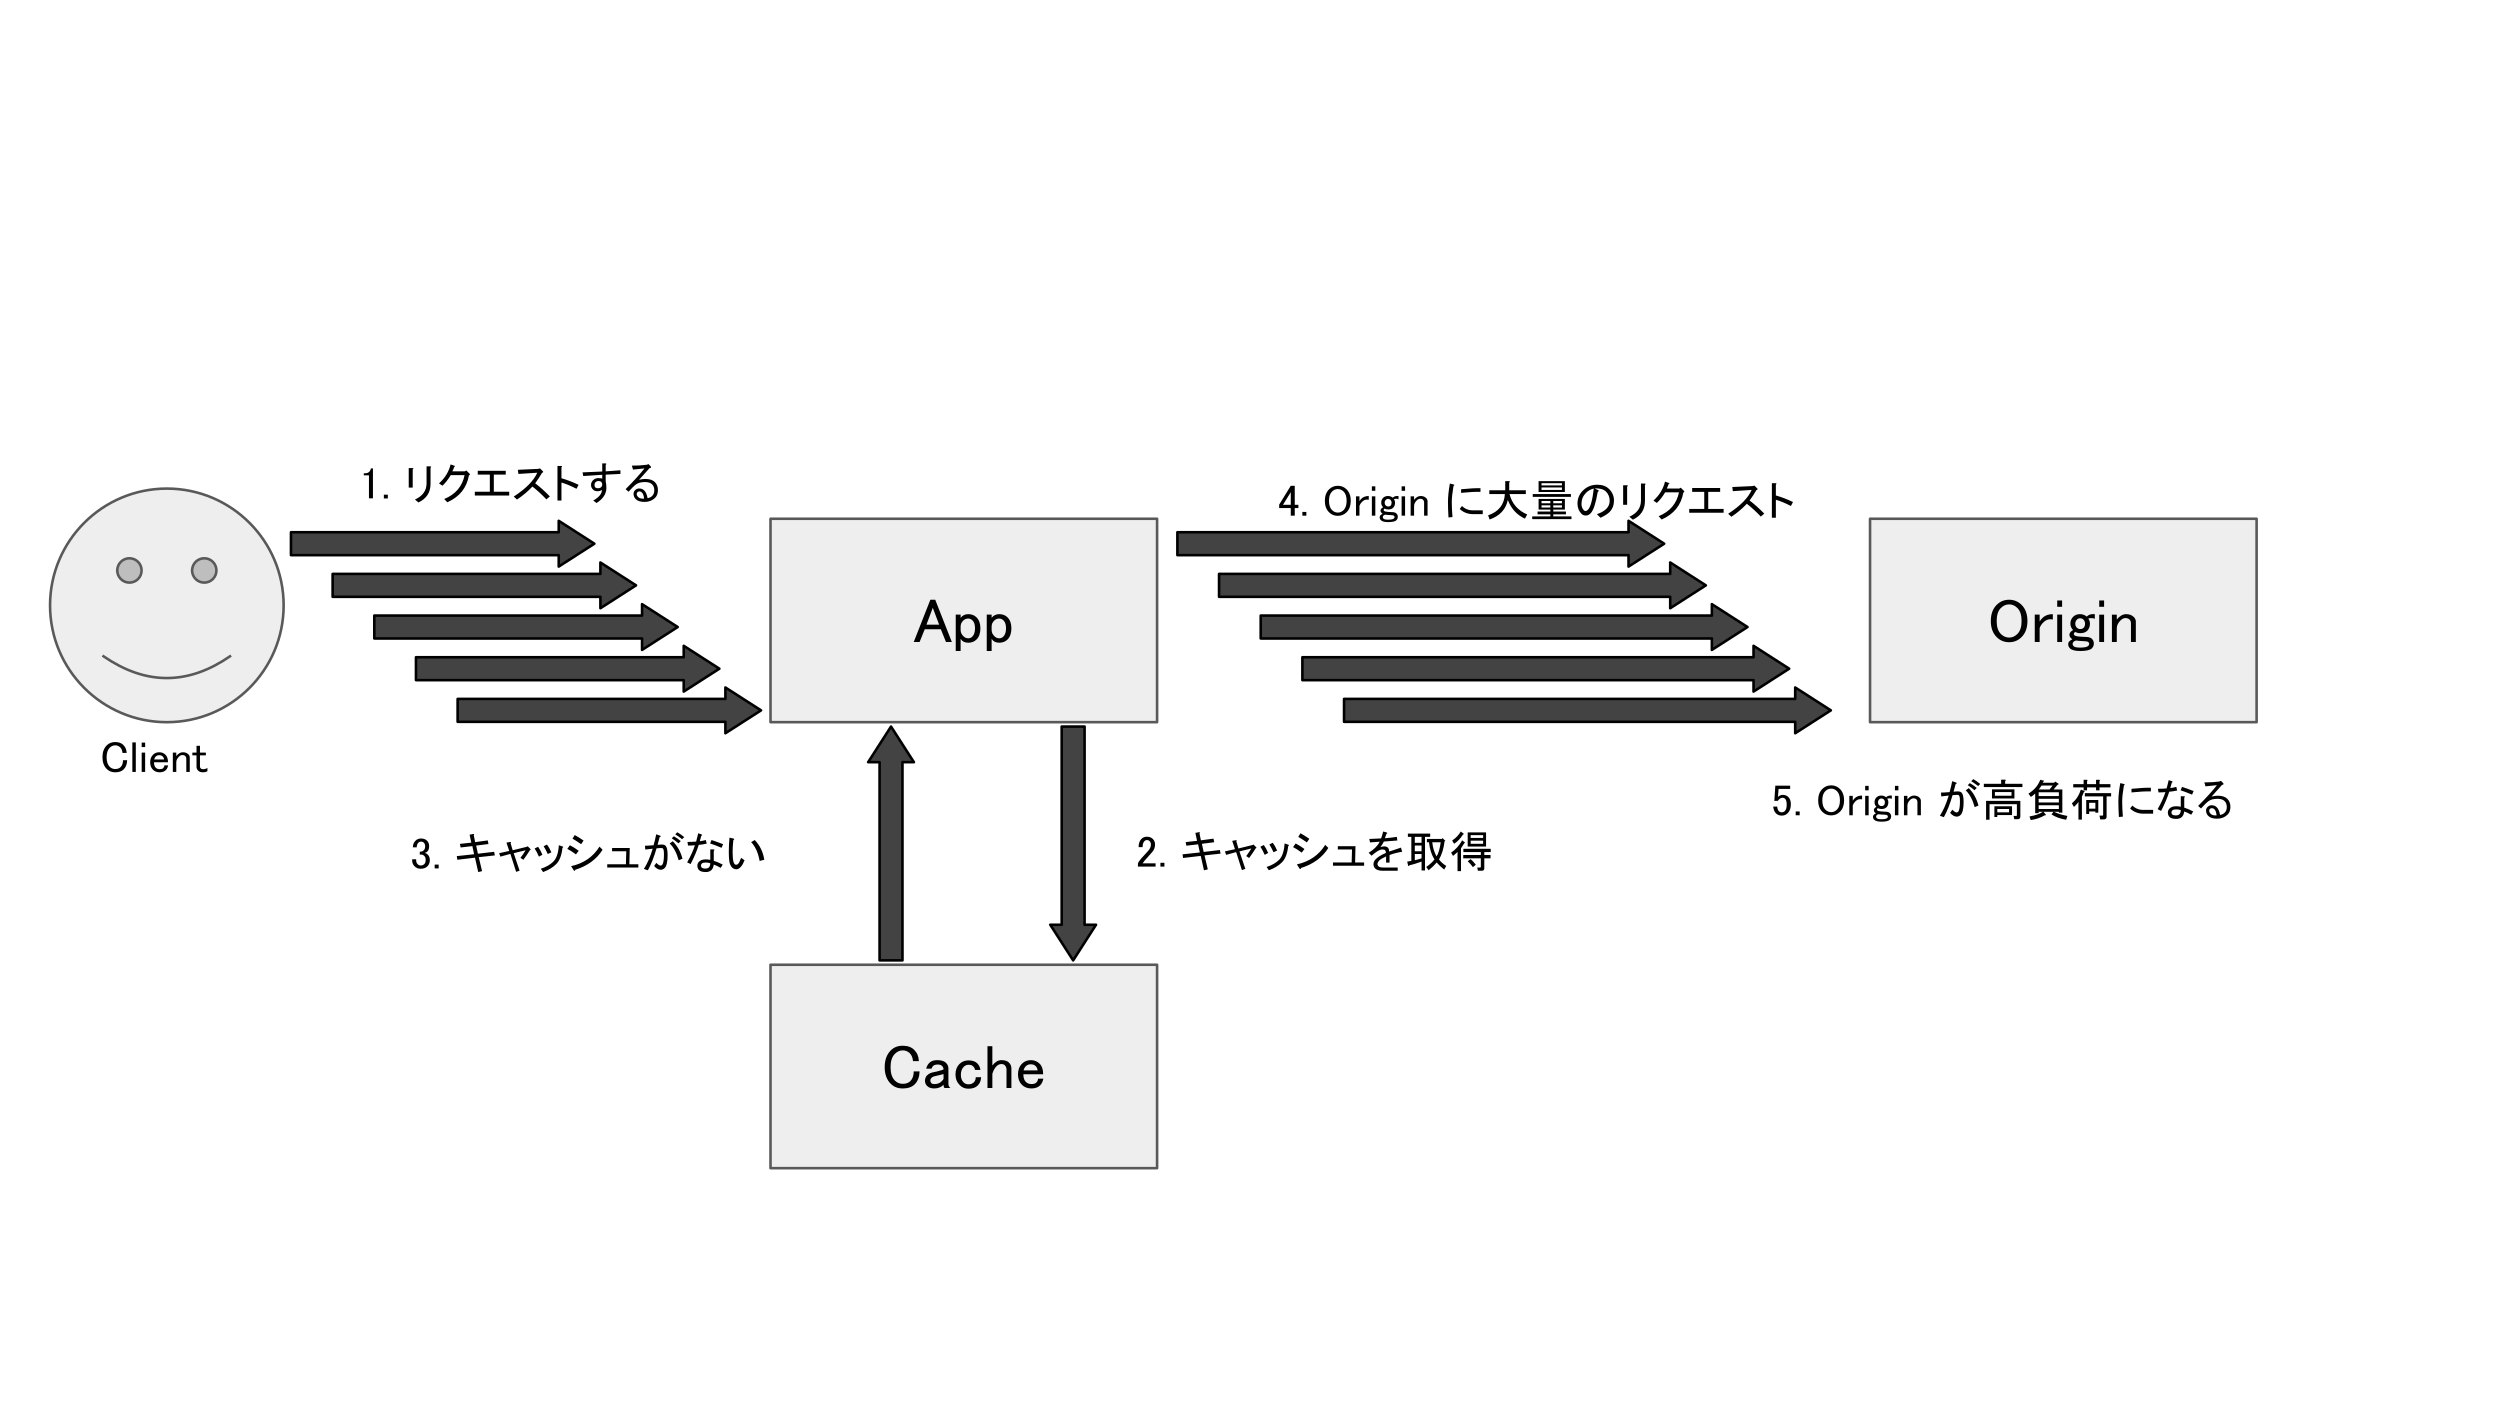 <svg version="1.1" viewBox="0.0 0.0 960.0 540.0" fill="none" stroke="none" stroke-linecap="square" stroke-miterlimit="10" xmlns:xlink="http://www.w3.org/1999/xlink" xmlns="http://www.w3.org/2000/svg"><rect x="0.0" y="0.0" width="960.0" height="540.0" fill="#808080" stroke="none"/><clipPath id="g170b07eaa98_1_44.0"><path d="m0 0l960.0 0l0 540.0l-960.0 0l0 -540.0z" clip-rule="nonzero"/></clipPath><g clip-path="url(#g170b07eaa98_1_44.0)"><path fill="#ffffff" d="m0 0l960.0 0l0 540.0l-960.0 0z" fill-rule="evenodd"/><path fill="#eeeeee" d="m295.877 199.205l148.441 0l0 78.11l-148.441 0z" fill-rule="evenodd"/><path stroke="#595959" stroke-width="1.0" stroke-linejoin="round" stroke-linecap="butt" d="m295.877 199.205l148.441 0l0 78.11l-148.441 0z" fill-rule="evenodd"/><path fill="#000000" d="m350.878 246.519l6.375 -16.219l1.875 0l6.375 16.219l-2.25 0l-1.969 -4.875l-6.188 0l-1.969 4.875l-2.25 0zm7.312 -13.125l-2.438 6.469l4.875 0l-2.438 -6.469zm10.688 16.594l-1.875 0l0 -13.969l1.875 0l0 1.219q1.125 -1.406 2.906 -1.406q1.969 0 3.188 1.219q1.5 1.5 1.5 4.219q0 2.812 -1.5 4.312q-1.219 1.219 -3.188 1.219q-1.969 0 -2.906 -1.5l0 4.688zm2.906 -12.469q-1.125 0 -1.969 0.844q-0.938 0.938 -0.938 2.25l0 1.312q0 1.312 1.031 2.344q0.844 0.844 1.875 0.844q0.938 0 1.594 -0.656q1.031 -1.031 1.031 -3.188q0 -2.062 -0.938 -3.0q-0.75 -0.75 -1.688 -0.75zm9.0 12.469l-1.875 0l0 -13.969l1.875 0l0 1.219q1.125 -1.406 2.906 -1.406q1.969 0 3.188 1.219q1.5 1.5 1.5 4.219q0 2.812 -1.5 4.312q-1.219 1.219 -3.188 1.219q-1.969 0 -2.906 -1.5l0 4.688zm2.906 -12.469q-1.125 0 -1.969 0.844q-0.938 0.938 -0.938 2.25l0 1.312q0 1.312 1.031 2.344q0.844 0.844 1.875 0.844q0.938 0 1.594 -0.656q1.031 -1.031 1.031 -3.188q0 -2.062 -0.938 -3.0q-0.75 -0.75 -1.688 -0.75z" fill-rule="nonzero"/><path fill="#eeeeee" d="m718.097 199.205l148.441 0l0 78.11l-148.441 0z" fill-rule="evenodd"/><path stroke="#595959" stroke-width="1.0" stroke-linejoin="round" stroke-linecap="butt" d="m718.097 199.205l148.441 0l0 78.11l-148.441 0z" fill-rule="evenodd"/><path fill="#000000" d="m764.474 238.456q0 -3.938 2.25 -6.188q1.969 -1.969 4.781 -1.969q2.812 0 4.781 1.969q2.25 2.25 2.25 6.188q0 3.938 -2.25 6.188q-1.969 1.969 -4.781 1.969q-2.812 0 -4.781 -1.969q-2.25 -2.25 -2.25 -6.188zm7.031 -6.375q-1.781 0 -3.188 1.406q-1.594 1.594 -1.594 4.969q0 3.375 1.594 4.969q1.406 1.406 3.188 1.406q1.781 0 3.188 -1.406q1.594 -1.594 1.594 -4.969q0 -3.375 -1.594 -4.969q-1.406 -1.406 -3.188 -1.406zm12.75 5.25q1.5 -1.5 4.031 -1.5l0 2.062q-0.375 -0.094 -1.031 -0.094q-1.406 0 -2.625 1.219q-1.031 1.031 -1.406 2.156l0 5.344l-1.875 0l0 -10.5l1.875 0l0 2.625q0.469 -0.75 1.031 -1.312zm5.719 -6.75l1.875 0l0 2.438l-1.875 0l0 -2.438zm0 5.438l1.875 0l0 10.5l-1.875 0l0 -10.5zm5.062 3.469q0 -1.594 1.031 -2.625q1.031 -1.031 2.625 -1.031q1.5 0 2.625 0.938q0.938 -0.938 2.25 -0.938l0.844 0l0 1.781q-1.125 -0.469 -2.531 -0.094q0.656 0.844 0.656 1.969q0 1.688 -1.031 2.719q-0.938 0.938 -2.719 0.938q-0.938 0 -1.969 -0.469q-0.469 0.375 -0.469 0.75q0 0.281 0.188 0.469q0.469 0.469 2.156 0.562q1.5 0.094 3.188 0.188q0.938 0.188 1.406 0.656q0.75 0.75 0.75 1.781q0 1.125 -0.75 1.875q-1.031 1.031 -4.5 1.031q-2.906 0 -3.938 -1.031q-0.656 -0.656 -0.656 -1.594q0 -0.656 0.469 -1.125q0.375 -0.375 1.125 -0.75q-0.281 -0.188 -0.656 -0.562q-0.469 -0.469 -0.469 -1.219q0 -0.938 1.406 -1.781q-1.031 -1.031 -1.031 -2.438zm3.656 -2.062q-0.656 0 -1.125 0.469q-0.656 0.656 -0.656 1.594q0 0.938 0.562 1.5q0.562 0.562 1.312 0.562q0.844 0 1.312 -0.469q0.562 -0.562 0.562 -1.594q0 -0.938 -0.656 -1.594q-0.469 -0.469 -1.312 -0.469zm1.969 8.812q-2.25 -0.094 -3.469 -0.281q-0.656 0.188 -0.938 0.469q-0.375 0.375 -0.375 0.844q0 0.469 0.375 0.844q0.562 0.562 2.438 0.562q2.531 0 3.188 -0.656q0.375 -0.375 0.375 -0.75q0 -0.375 -0.281 -0.656q-0.375 -0.375 -1.312 -0.375zm5.438 -15.656l1.875 0l0 2.438l-1.875 0l0 -2.438zm0 5.438l1.875 0l0 10.5l-1.875 0l0 -10.5zm6.75 10.5l-1.875 0l0 -10.5l1.875 0l0 1.875q1.688 -2.062 3.562 -2.062q1.875 0 3.0 1.125q0.75 0.75 0.75 1.781l0 7.781l-1.875 0l0 -7.219q0 -0.844 -0.562 -1.406q-0.562 -0.562 -1.594 -0.562q-0.938 0 -1.875 0.938q-1.406 1.406 -1.406 3.0l0 5.25z" fill-rule="nonzero"/><path fill="#eeeeee" d="m295.877 370.467l148.441 0l0 78.11l-148.441 0z" fill-rule="evenodd"/><path stroke="#595959" stroke-width="1.0" stroke-linejoin="round" stroke-linecap="butt" d="m295.877 370.467l148.441 0l0 78.11l-148.441 0z" fill-rule="evenodd"/><path fill="#000000" d="m339.722 409.812q0 -4.125 2.344 -6.469q1.781 -1.781 4.594 -1.781q2.812 0 4.406 1.594q1.688 1.688 1.781 4.312l-2.25 0q-0.188 -1.969 -1.219 -3.0q-1.125 -1.125 -2.719 -1.125q-1.688 0 -3.0 1.312q-1.688 1.688 -1.688 5.156q0 3.469 1.688 5.156q1.219 1.219 3.0 1.219q1.875 0 2.906 -1.031q1.312 -1.312 1.312 -3.75l2.25 0q-0.094 3.188 -1.875 4.969q-1.594 1.594 -4.594 1.594q-2.812 0 -4.594 -1.781q-2.344 -2.344 -2.344 -6.375zm15.938 0.562q0.281 -1.312 1.219 -2.25q1.031 -1.031 3.0 -1.031q2.344 0 3.375 1.031q0.938 0.938 0.938 2.156l0 5.906q0 1.031 0.75 1.594l-2.25 0q-0.375 -0.375 -0.375 -1.219q-1.406 1.406 -3.562 1.406q-1.781 0 -2.719 -0.938q-0.844 -0.844 -0.844 -1.969q0 -1.312 0.844 -2.156q0.938 -0.938 2.625 -1.219q1.125 -0.188 1.969 -0.469q1.219 -0.281 1.688 -0.562q0 -0.75 -0.562 -1.312q-0.562 -0.562 -1.594 -0.562q-1.312 0 -1.875 0.562q-0.375 0.375 -0.562 1.031l-2.062 0zm6.656 2.062q-0.562 0.188 -1.031 0.281q-1.594 0.375 -2.438 0.562q-0.75 0.188 -1.125 0.562q-0.469 0.469 -0.469 1.031q0 0.656 0.469 1.125q0.281 0.281 1.219 0.281q1.594 0 2.625 -1.031q0.656 -0.656 0.75 -0.938l0 -1.875zm4.594 0.188q0 -2.531 1.5 -4.031q1.406 -1.406 3.469 -1.406q2.25 0 3.375 1.125q1.031 1.031 1.219 2.531l-2.062 0q-0.094 -0.75 -0.75 -1.406q-0.562 -0.562 -1.688 -0.562q-1.125 0 -1.875 0.75q-1.125 1.125 -1.125 3.094q0 1.875 1.031 2.906q0.75 0.75 1.875 0.75q1.312 0 2.062 -0.75q0.75 -0.75 0.75 -1.969l2.062 0q-0.094 1.969 -1.312 3.188q-1.219 1.219 -3.562 1.219q-1.969 0 -3.281 -1.312q-1.688 -1.688 -1.688 -4.125zm12.281 -10.875l1.875 0l0 7.406q1.594 -2.062 3.469 -2.062q1.969 0 2.906 0.938q0.938 0.938 0.938 2.25l0 7.5l-1.875 0l0 -7.031q0 -1.031 -0.656 -1.688q-0.469 -0.469 -1.312 -0.469q-1.031 0 -1.875 0.844q-1.031 1.031 -1.594 2.906l0 5.438l-1.875 0l0 -16.031zm11.719 10.781q0 -2.531 1.594 -4.125q1.312 -1.312 3.375 -1.312q1.969 0 3.375 1.406q1.312 1.312 1.312 4.031l-7.594 0q0 1.969 0.938 2.906q0.844 0.844 2.156 0.844q1.312 0 1.875 -0.562q0.656 -0.656 0.656 -1.5l2.062 0q-0.375 1.688 -1.219 2.531q-1.219 1.219 -3.375 1.219q-2.25 0 -3.656 -1.406q-1.5 -1.5 -1.5 -4.031zm4.875 -3.844q-1.125 0 -1.875 0.75q-0.656 0.656 -0.844 1.594l5.344 0q0 -0.938 -0.75 -1.688q-0.656 -0.656 -1.875 -0.656z" fill-rule="nonzero"/><path fill="#434343" d="m111.732 204.386l102.819 0l0 -4.394l13.685 8.787l-13.685 8.787l0 -4.394l-102.819 0z" fill-rule="evenodd"/><path stroke="#000000" stroke-width="1.0" stroke-linejoin="round" stroke-linecap="butt" d="m111.732 204.386l102.819 0l0 -4.394l13.685 8.787l-13.685 8.787l0 -4.394l-102.819 0z" fill-rule="evenodd"/><path fill="#434343" d="m452.115 204.386l173.244 0l0 -4.394l13.685 8.787l-13.685 8.787l0 -4.394l-173.244 0z" fill-rule="evenodd"/><path stroke="#000000" stroke-width="1.0" stroke-linejoin="round" stroke-linecap="butt" d="m452.115 204.386l173.244 0l0 -4.394l13.685 8.787l-13.685 8.787l0 -4.394l-173.244 0z" fill-rule="evenodd"/><path fill="#434343" d="m416.478 278.993l0 76.11l4.394 0l-8.787 13.685l-8.787 -13.685l4.394 0l0 -76.11z" fill-rule="evenodd"/><path stroke="#000000" stroke-width="1.0" stroke-linejoin="round" stroke-linecap="butt" d="m416.478 278.993l0 76.11l4.394 0l-8.787 13.685l-8.787 -13.685l4.394 0l0 -76.11z" fill-rule="evenodd"/><path fill="#434343" d="m346.546 368.787l0 -76.11l4.394 0l-8.787 -13.685l-8.787 13.685l4.394 0l0 76.11z" fill-rule="evenodd"/><path stroke="#000000" stroke-width="1.0" stroke-linejoin="round" stroke-linecap="butt" d="m346.546 368.787l0 -76.11l4.394 0l-8.787 -13.685l-8.787 13.685l4.394 0l0 76.11z" fill-rule="evenodd"/><path fill="#000000" fill-opacity="0.0" d="m128.898 165.976l175.78 0l0 40.409l-175.78 0z" fill-rule="evenodd"/><path fill="#000000" d="m141.757 181.195q0.594 -0.609 0.656 -1.328l0.797 0l0 11.484l-1.531 0l0 -8.828l-1.984 0l0 -0.797l0.594 0q0.938 0 1.469 -0.531zm5.641 8.766l1.531 0l0 1.453l-1.531 0l0 -1.453zm17.93 -4.188q0 4.984 -4.656 7.172l-1.328 -1.125q4.391 -2.0 4.453 -6.109l0 -6.641l1.391 0q0.672 0.125 0.141 0.531l0 6.172zm-6.844 1.453l-1.531 0l0 -7.5l1.469 0q0.656 0.062 0.062 0.531l0 6.969zm21.59 -4.703q-1.266 7.234 -8.312 10.359l-1.188 -1.266q6.5 -2.656 7.828 -9.172l-5.312 0q-1.516 2.531 -3.188 4.062l-1.328 -0.875q3.453 -3.109 4.453 -7.297l1.531 0.531q0.391 0.203 -0.141 0.391q-0.266 0.875 -0.719 1.734l4.781 0l0.594 -0.328l1.188 1.188q0.469 0.469 -0.188 0.672zm15.461 6.297l0 1.469l-13.203 0l0 -1.469l5.766 0l0 -6.562l-4.641 0l0 -1.469l10.75 0l0 1.469l-4.578 0l0 6.562l5.906 0zm9.973 -3.25q2.844 2.188 5.641 5.047l-1.328 1.141q-2.797 -2.938 -5.375 -4.922q-2.594 2.781 -5.922 4.984l-1.25 -1.141q7.031 -4.578 9.031 -9.156l-7.25 0.469l-0.188 -1.594l7.703 -0.344l0.797 -0.188l1.062 1.062q0.453 0.453 -0.266 0.594q-1.266 2.188 -2.656 4.047zm10.09 -1.922q3.25 0.922 6.578 2.516l-0.797 1.531q-3.531 -1.797 -5.781 -2.391l0 6.906l-1.531 0l0 -13.281l1.328 0q0.797 0.062 0.203 0.531l0 4.188zm15.539 4.516q-0.797 0.469 -1.656 0.469q-1.141 0 -1.734 -0.609q-0.797 -0.797 -0.797 -1.781q0 -1.062 0.797 -1.859q0.797 -0.797 2.0 -0.797q0.797 0 1.516 0.188l0 -1.453l-7.297 0.469l-0.266 -1.406l7.562 -0.328l0 -3.125l1.203 0q0.734 0.141 0.125 0.531l0 2.531l5.656 -0.406l0 1.406l-5.656 0.266l0 2.516q0.266 1.203 0.266 2.656q-0.062 3.391 -3.781 5.719l-1.266 -0.938q3.328 -1.922 3.328 -4.047zm-1.266 -3.453q-0.734 0 -1.188 0.469q-0.406 0.391 -0.406 1.062q0 0.594 0.328 0.922q0.344 0.328 1.062 0.328q0.734 0 1.203 -0.453q0.391 -0.406 0.391 -1.0q0 -0.594 -0.391 -1.0q-0.328 -0.328 -1.0 -0.328zm18.789 6.578q1.062 -0.141 1.797 -0.875q0.797 -0.797 0.797 -2.125q0 -1.453 -0.859 -2.312q-0.859 -0.875 -2.719 -0.875q-2.203 0 -3.391 0.875q-1.125 0.797 -2.922 2.844l-1.125 -0.984q4.781 -4.781 7.234 -7.969q-2.188 0.266 -4.391 0.453l-0.453 -1.516q3.25 0 5.766 -0.344l0.609 -0.266l0.719 0.734q0.734 0.672 -0.328 0.859q-1.984 2.266 -3.984 4.453q1.391 -0.328 2.328 -0.328q2.516 0 3.719 1.188q1.188 1.203 1.188 3.062q0 1.922 -1.062 2.984q-1.594 1.594 -4.047 1.594q-2.328 0 -3.391 -1.062q-0.859 -0.859 -0.859 -2.062q0 -0.797 0.594 -1.391q0.672 -0.656 1.531 -0.656q1.203 0 2.0 0.797q0.922 0.922 1.25 2.922zm-1.328 0.188q-0.188 -1.719 -0.797 -2.312q-0.453 -0.469 -0.922 -0.469q-0.531 0 -0.797 0.266q-0.328 0.328 -0.328 0.734q0 0.594 0.531 1.125q0.656 0.656 1.719 0.656q0.266 0 0.594 0z" fill-rule="nonzero"/><path fill="#000000" fill-opacity="0.0" d="m427.102 307.344l196.882 0l0 40.409l-196.882 0z" fill-rule="evenodd"/><path fill="#000000" d="m437.227 325.281q0 -2.062 1.062 -3.125q0.875 -0.859 2.062 -0.859q1.469 0 2.328 0.859q0.859 0.859 0.859 2.125q0 1.594 -1.0 2.797q-0.922 1.125 -1.922 2.188q-0.531 0.594 -1.062 1.188q-0.469 0.531 -0.797 1.062l4.984 0l0 1.266l-6.781 0l0 -1.125q0.141 -0.672 1.141 -1.859q1.656 -1.797 2.719 -2.984q1.125 -1.203 1.125 -2.531q0 -0.797 -0.531 -1.328q-0.391 -0.391 -1.0 -0.391q-0.531 0 -0.922 0.391q-0.734 0.734 -0.734 2.328l-1.531 0zm8.375 6.047l1.531 0l0 1.453l-1.531 0l0 -1.453zm23.102 -3.531l-6.172 0.672l1.266 5.375l-1.469 0.344l-1.25 -5.516l-6.781 0.797l-0.203 -1.406l6.641 -0.719l-0.656 -3.125l-4.516 0.531l-0.266 -1.391l4.375 -0.469l-0.656 -3.062l1.391 -0.266q0.594 -0.062 0.203 0.469l0.531 2.656l4.844 -0.656l0.266 1.391l-4.719 0.594l0.672 3.125l6.234 -0.734l0.266 1.391zm6.852 -1.984l5.438 -1.328l0.328 -0.203l1.062 1.062q0.266 0.266 -0.188 0.406q-1.203 1.922 -2.531 3.719l-1.125 -0.734q1.062 -1.391 1.984 -2.922l-4.578 1.125l2.266 6.719l-1.328 0.453l-2.203 -6.906l-3.844 1.062l-0.469 -1.328l3.859 -0.859l-1.062 -3.188l1.391 -0.266q0.594 0 0.203 0.469l0.797 2.719zm19.117 -0.938q-0.469 4.328 -2.391 6.25q-1.922 1.922 -5.047 3.062l-0.859 -1.266q3.047 -1.0 4.781 -2.734q1.859 -1.859 2.125 -6.297l1.391 0.453q0.594 0.203 0 0.531zm-5.641 2.391q-0.797 -1.781 -1.594 -2.984l1.266 -0.656q0.984 1.25 1.719 2.984l-1.391 0.656zm-3.391 1.0q-0.797 -1.859 -1.656 -3.125l1.328 -0.656q0.922 1.266 1.656 3.047l-1.328 0.734zm12.359 3.656q7.234 -1.594 10.891 -7.5l1.188 1.188q-3.391 5.453 -10.484 7.703q-0.203 0.797 -0.672 0.078l-0.922 -1.469zm-0.469 -8.031q1.656 0.859 3.391 2.125l-1.062 1.391q-2.0 -1.469 -3.328 -2.125l1.0 -1.391zm1.859 -3.922q1.797 1.0 3.391 2.125l-0.938 1.391q-1.797 -1.266 -3.312 -2.125l0.859 -1.391zm24.43 12.484l-11.953 0l0 -1.266l7.172 0l0.141 -4.984l-5.453 0l0 -1.25l6.781 0l-0.141 6.234l3.453 0l0 1.266zm6.25 -7.172q0.797 -0.266 1.531 -0.266q0.859 0 1.391 0.531q0.391 0.391 0.469 1.453q1.984 -0.719 4.516 -1.516l0.453 1.594q-2.578 0.391 -4.844 1.25l0 2.922l-1.328 0l0 -2.391q-1.984 0.938 -2.594 1.531q-0.719 0.734 -0.719 1.469q0 0.391 0.391 0.797q0.469 0.469 1.797 0.469l5.578 0l0 1.25l-5.641 0q-2.125 0 -3.0 -0.859q-0.656 -0.672 -0.656 -1.656q0 -1.062 0.859 -1.938q1.328 -1.328 3.922 -2.391q-0.062 -0.797 -0.328 -1.062q-0.266 -0.266 -1.141 -0.266q-1.328 0 -4.047 2.391l-1.125 -1.125q3.125 -1.922 4.25 -4.25q-1.859 0.141 -3.719 0.266l-0.266 -1.328q2.391 -0.062 4.516 -0.203q0.328 -0.797 0.797 -2.656l1.266 0.344q0.656 0.266 0 0.531q-0.266 0.859 -0.609 1.719q2.391 -0.203 4.594 -0.531l0.188 1.391q-2.578 0.203 -5.172 0.406q-0.672 1.328 -1.328 2.125zm11.887 -3.922l-1.328 0l0 -1.266l8.562 0l0 1.266l-1.984 0l0 12.891l-1.328 0l0 -3.391q-2.797 1.0 -4.719 1.453q-0.328 0.469 -0.406 0.203l-0.391 -1.656q0.797 -0.141 1.594 -0.266l0 -9.234zm5.703 11.562q2.062 -1.406 3.188 -2.922q-1.656 -2.469 -2.125 -6.578l-0.797 0l0 -1.266l5.719 0l0.266 -0.328l1.125 1.062l-0.328 0.203q-0.469 4.047 -2.125 6.969q1.062 1.391 2.781 2.453l-0.797 1.406q-1.719 -1.344 -2.844 -2.734q-1.328 1.531 -3.125 3.0l-0.938 -1.266zm3.984 -4.062q1.062 -1.594 1.594 -5.438l-3.25 0q0.328 3.125 1.656 5.438zm-8.359 -7.5l0 2.266l2.594 0l0 -2.266l-2.594 0zm0 3.328l0 2.188l2.594 0l0 -2.188l-2.594 0zm0 3.25l0 2.391q1.266 -0.266 2.594 -0.734l0 -1.656l-2.594 0zm13.938 -0.531q2.531 -1.656 4.25 -4.719l1.0 0.797q0.266 0.203 -0.203 0.328q-0.859 1.406 -1.25 1.938l0 8.766l-1.328 0l0 -7.375q-0.734 0.734 -1.734 1.531l-0.734 -1.266zm0.406 -4.656q2.062 -1.328 3.312 -3.453l1.062 0.797q0.266 0.266 -0.188 0.344q-1.531 2.391 -3.453 3.578l-0.734 -1.266zm7.031 7.172q0.875 0.609 2.062 2.125l-1.125 0.938q-1.0 -1.391 -2.0 -2.266l1.062 -0.797zm-2.781 -0.328l0 -1.266l6.766 0l0 -1.125l-6.703 0l0 -1.266l10.5 0l0 1.266l-2.469 0l0 1.125l2.391 0l0 1.266l-2.391 0l0 3.797q0 0.984 -0.922 0.984l-1.531 0l-0.266 -1.25l1.125 0q0.266 0 0.266 -0.281l0 -3.25l-6.766 0zm7.641 -6.766l-4.781 0l0 1.188l4.781 0l0 -1.188zm0 -2.125l-4.781 0l0 1.062l4.781 0l0 -1.062zm1.125 -1.062l0 5.438l-7.047 0l0 -5.438l7.047 0z" fill-rule="nonzero"/><path fill="#000000" fill-opacity="0.0" d="m148.415 308.028l196.882 0l0 40.409l-196.882 0z" fill-rule="evenodd"/><path fill="#000000" d="m158.54 325.371q0 -1.531 1.0 -2.531q0.859 -0.859 2.125 -0.859q1.469 0 2.328 0.859q0.797 0.797 0.797 2.125q0 1.328 -0.672 2.0q-0.453 0.453 -0.984 0.531q0.656 0.188 1.125 0.656q0.797 0.797 0.797 2.125q0 1.469 -0.938 2.391q-0.922 0.938 -2.578 0.938q-1.406 0 -2.328 -0.938q-0.938 -0.922 -0.938 -2.188l0 -0.531l1.531 0l0 0.469q0 0.859 0.594 1.453q0.469 0.469 1.141 0.469q0.859 0 1.391 -0.531q0.531 -0.531 0.531 -1.656q0 -0.938 -0.531 -1.469q-0.531 -0.531 -1.203 -0.531l-0.531 0l0 -1.125l0.406 0q0.594 0 1.125 -0.531q0.531 -0.531 0.531 -1.531q0 -0.859 -0.531 -1.391q-0.391 -0.406 -1.062 -0.406q-0.594 0 -1.062 0.469q-0.531 0.531 -0.594 1.734l-1.469 0zm8.375 6.641l1.531 0l0 1.453l-1.531 0l0 -1.453zm23.102 -3.531l-6.172 0.672l1.266 5.375l-1.469 0.344l-1.25 -5.516l-6.781 0.797l-0.203 -1.406l6.641 -0.719l-0.656 -3.125l-4.516 0.531l-0.266 -1.391l4.375 -0.469l-0.656 -3.062l1.391 -0.266q0.594 -0.062 0.203 0.469l0.531 2.656l4.844 -0.656l0.266 1.391l-4.719 0.594l0.672 3.125l6.234 -0.734l0.266 1.391zm6.852 -1.984l5.438 -1.328l0.328 -0.203l1.062 1.062q0.266 0.266 -0.188 0.406q-1.203 1.922 -2.531 3.719l-1.125 -0.734q1.062 -1.391 1.984 -2.922l-4.578 1.125l2.266 6.719l-1.328 0.453l-2.203 -6.906l-3.844 1.062l-0.469 -1.328l3.859 -0.859l-1.062 -3.188l1.391 -0.266q0.594 0 0.203 0.469l0.797 2.719zm19.117 -0.938q-0.469 4.328 -2.391 6.25q-1.922 1.922 -5.047 3.062l-0.859 -1.266q3.047 -1.0 4.781 -2.734q1.859 -1.859 2.125 -6.297l1.391 0.453q0.594 0.203 0 0.531zm-5.641 2.391q-0.797 -1.781 -1.594 -2.984l1.266 -0.656q0.984 1.25 1.719 2.984l-1.391 0.656zm-3.391 1.0q-0.797 -1.859 -1.656 -3.125l1.328 -0.656q0.922 1.266 1.656 3.047l-1.328 0.734zm12.359 3.656q7.234 -1.594 10.891 -7.5l1.188 1.188q-3.391 5.453 -10.484 7.703q-0.203 0.797 -0.672 0.078l-0.922 -1.469zm-0.469 -8.031q1.656 0.859 3.391 2.125l-1.062 1.391q-2.0 -1.469 -3.328 -2.125l1.0 -1.391zm1.859 -3.922q1.797 1.0 3.391 2.125l-0.938 1.391q-1.797 -1.266 -3.312 -2.125l0.859 -1.391zm24.43 12.484l-11.953 0l0 -1.266l7.172 0l0.141 -4.984l-5.453 0l0 -1.25l6.781 0l-0.141 6.234l3.453 0l0 1.266zm13.219 -10.094q2.719 2.781 3.719 6.703l-1.453 0.594q-1.203 -4.312 -3.453 -6.438l1.188 -0.859zm-1.984 5.312q0 3.844 -1.141 4.984q-0.656 0.656 -1.516 0.656q-1.266 0 -2.531 -1.453l0.859 -1.203q1.062 1.062 1.594 1.062q0.344 0 0.609 -0.266q0.719 -0.734 0.719 -4.047q0 -1.859 -0.391 -2.266q-0.203 -0.188 -0.797 -0.188q-0.594 0 -1.656 0.125q-1.406 4.922 -3.328 8.438l-1.531 -0.531q1.938 -2.984 3.391 -7.766q-1.453 0.188 -2.859 0.328l-0.125 -1.469q1.188 0 3.312 -0.188q0.609 -2.062 1.0 -4.188l1.391 0.469q0.797 0.328 -0.062 0.594q-0.391 1.391 -0.797 2.984q0.797 -0.125 1.656 -0.125q0.938 0 1.406 0.453q0.797 0.797 0.797 3.594zm3.719 -8.766q1.188 0.656 2.656 1.859l-0.797 0.797q-1.469 -1.125 -2.656 -1.859l0.797 -0.797zm0.453 4.25q-1.516 -1.266 -2.578 -1.922l0.797 -0.797q1.188 0.656 2.656 1.859l-0.875 0.859zm13.422 2.328q0.734 0.125 0.125 0.531l0 3.844q1.672 0.531 3.453 1.469l-0.797 1.25q-1.453 -0.859 -2.656 -1.25q-0.188 1.391 -0.859 2.062q-0.797 0.797 -2.188 0.797q-1.859 0 -2.594 -0.734q-0.656 -0.672 -0.656 -1.734q0 -0.859 0.656 -1.531q0.859 -0.859 2.531 -0.859q1.125 0 1.781 0.203l0 -4.047l1.203 0zm-7.109 -1.594q-1.062 0.125 -2.656 0.125l-0.203 -1.391q1.672 0 3.328 -0.141q0.328 -1.188 0.797 -3.188l1.188 0.406q0.672 0.266 0 0.531l-0.594 2.125q1.125 -0.141 2.328 -0.469l0.328 1.391q-1.859 0.406 -3.047 0.469q-1.062 3.391 -3.125 7.375l-1.328 -0.672q2.062 -3.641 2.984 -6.562zm6.375 -2.0q1.859 0.594 4.453 1.594l-0.594 1.391q-2.797 -1.188 -4.391 -1.656l0.531 -1.328zm-0.469 8.906q-0.797 -0.266 -1.781 -0.266q-1.062 0 -1.469 0.391q-0.328 0.328 -0.328 0.797q0 0.469 0.266 0.734q0.391 0.391 1.391 0.391q0.938 0 1.328 -0.391q0.594 -0.594 0.594 -1.656zm13.152 -1.141q-0.594 1.531 -1.266 2.328q-0.922 1.141 -1.859 1.141q-1.656 0 -2.453 -1.938q-0.469 -1.125 -0.469 -4.844q0 -2.656 0.266 -5.375l1.406 0.328q0.797 0.203 0.062 0.656q-0.266 2.469 -0.266 4.453q0 2.719 0.328 3.859q0.328 1.125 1.0 1.125q0.734 0 1.266 -1.062q0.328 -0.672 0.656 -1.594l1.328 0.922zm3.922 -7.766q2.984 3.125 3.656 7.578l-1.797 0.453q-0.797 -4.641 -3.25 -7.234l1.391 -0.797z" fill-rule="nonzero"/><path fill="#000000" fill-opacity="0.0" d="m481.609 172.588l259.937 0l0 40.409l-259.937 0z" fill-rule="evenodd"/><path fill="#000000" d="m495.656 186.54l1.531 0l0 7.297l1.391 0l0 1.266l-1.391 0l0 2.922l-1.531 0l0 -2.922l-4.453 0l0 -1.328l4.453 -7.234zm0 2.453l-2.984 4.844l2.984 0l0 -4.844zm4.453 7.578l1.531 0l0 1.453l-1.531 0l0 -1.453zm8.633 -4.25q0 -2.797 1.594 -4.391q1.391 -1.391 3.391 -1.391q1.984 0 3.375 1.391q1.594 1.594 1.594 4.391q0 2.781 -1.594 4.375q-1.391 1.391 -3.375 1.391q-2 0 -3.391 -1.391q-1.594 -1.594 -1.594 -4.375zm4.984 -4.516q-1.266 0 -2.266 0.984q-1.125 1.141 -1.125 3.531q0 2.391 1.125 3.516q1 1.0 2.266 1.0q1.25 0 2.25 -1.0q1.125 -1.125 1.125 -3.516q0 -2.391 -1.125 -3.531q-1.0 -0.984 -2.25 -0.984zm9.02 3.719q1.062 -1.062 2.859 -1.062l0 1.453q-0.266 -0.062 -0.734 -0.062q-0.984 0 -1.859 0.859q-0.719 0.734 -0.984 1.531l0 3.781l-1.328 0l0 -7.438l1.328 0l0 1.859q0.328 -0.531 0.719 -0.922zm4.051 -4.781l1.328 0l0 1.719l-1.328 0l0 -1.719zm0 3.844l1.328 0l0 7.438l-1.328 0l0 -7.438zm3.586 2.453q0 -1.125 0.734 -1.859q0.734 -0.719 1.859 -0.719q1.062 0 1.859 0.656q0.672 -0.656 1.594 -0.656l0.594 0l0 1.25q-0.797 -0.328 -1.781 -0.062q0.453 0.594 0.453 1.391q0 1.203 -0.719 1.938q-0.672 0.656 -1.938 0.656q-0.656 0 -1.391 -0.328q-0.328 0.266 -0.328 0.531q0 0.203 0.125 0.328q0.344 0.328 1.531 0.406q1.062 0.062 2.266 0.125q0.656 0.141 0.984 0.469q0.531 0.531 0.531 1.266q0 0.797 -0.531 1.328q-0.719 0.734 -3.188 0.734q-2.047 0 -2.781 -0.734q-0.469 -0.469 -0.469 -1.125q0 -0.469 0.328 -0.812q0.266 -0.266 0.797 -0.531q-0.188 -0.125 -0.453 -0.391q-0.344 -0.328 -0.344 -0.859q0 -0.672 1.0 -1.266q-0.734 -0.734 -0.734 -1.734zm2.594 -1.453q-0.469 0 -0.797 0.328q-0.469 0.469 -0.469 1.125q0 0.672 0.406 1.062q0.391 0.406 0.922 0.406q0.609 0 0.938 -0.328q0.391 -0.406 0.391 -1.141q0 -0.656 -0.453 -1.125q-0.344 -0.328 -0.938 -0.328zm1.391 6.234q-1.594 -0.062 -2.453 -0.188q-0.469 0.125 -0.656 0.328q-0.266 0.266 -0.266 0.594q0 0.344 0.266 0.609q0.391 0.391 1.719 0.391q1.797 0 2.266 -0.469q0.266 -0.266 0.266 -0.531q0 -0.266 -0.203 -0.469q-0.266 -0.266 -0.938 -0.266zm3.852 -11.078l1.328 0l0 1.719l-1.328 0l0 -1.719zm0 3.844l1.328 0l0 7.438l-1.328 0l0 -7.438zm4.789 7.438l-1.328 0l0 -7.438l1.328 0l0 1.328q1.188 -1.453 2.516 -1.453q1.328 0 2.125 0.797q0.531 0.531 0.531 1.25l0 5.516l-1.328 0l0 -5.109q0 -0.594 -0.391 -1.0q-0.406 -0.391 -1.125 -0.391q-0.672 0 -1.328 0.656q-1.0 1.0 -1.0 2.125l0 3.719zm22.711 -0.594q-3.125 0 -5.188 -2.0l0.875 -1.125q1.781 1.734 4.312 1.656l3.656 0l0 1.469l-3.656 0zm-9.5 1.266q-0.203 -3.453 -0.203 -5.922q0 -2.984 0.734 -7.094l1.328 0.328q0.734 0.125 0.062 0.594q-0.656 3.859 -0.656 6.172q0 2.594 0.266 5.781l-1.531 0.141zm12.281 -9.828q-2.844 -0.078 -7.438 0.391l0 -1.391q4.781 -0.469 7.438 -0.406l0 1.406zm2.926 9.031q6.109 -2.125 6.438 -8.172l-5.969 0l0 -1.469l6.109 0l0 -3.516l1.453 0q0.672 0.141 0.078 0.531l0 2.984l6.375 0l0 1.469l-6.25 0q1.391 5.516 6.781 7.828l-0.875 1.609q-4.641 -2.141 -6.562 -7.188q-1.141 5.453 -6.984 7.516l-0.594 -1.594zm19.391 -8.969l0 -4.188l10.094 0l0 4.188l-10.094 0zm-2.25 1.859l0 -1.062l14.672 0l0 1.062l-14.672 0zm7.891 4.906l0 0.734l4.859 0l0 1.062l-4.859 0l0 0.797l6.984 0l0 1.062l-15.078 0l0 -1.062l6.969 0l0 -0.797l-4.906 0l0 -1.062l4.906 0l0 -0.734l-2.25 0l-2.266 0l0 -4.109l10.094 0l0 4.109l-4.453 0zm3.328 -2.453l0 -0.859l-3.328 0l0 0.859l3.328 0zm-3.328 1.656l3.328 0l0 -0.859l-3.328 0l0 0.859zm-4.516 -8.5l7.844 0l0 -0.859l-7.844 0l0 0.859zm0 1.734l7.844 0l0 -0.938l-7.844 0l0 0.938zm0 5.109l3.391 0l0 -0.859l-3.391 0l0 0.859zm0 1.656l3.391 0l0 -0.859l-3.391 0l0 0.859zm21.594 -6.031q-1.141 6.641 -2.734 8.234q-0.859 0.859 -1.781 0.859q-1.062 0 -1.672 -0.594q-1.594 -1.594 -1.594 -3.984q0 -2.922 2.062 -4.984q2.266 -2.266 5.516 -2.266q2.922 0 4.578 1.672q1.859 1.859 1.859 4.375q0 2.719 -1.719 4.453q-1.141 1.125 -3.453 2.188l-1.406 -1.391q2.328 -0.734 3.656 -2.062q1.266 -1.266 1.266 -3.047q0 -2.125 -1.391 -3.531q-1.406 -1.391 -4.391 -1.25l1.203 0.594q0.797 0.328 0 0.734zm-1.531 -1.266q-1.734 0.391 -2.984 1.656q-1.734 1.734 -1.734 4.25q0 1.531 1.0 2.531q0.203 0.188 0.594 0.188q0.406 0 0.859 -0.453q1.531 -1.531 2.266 -8.172zm19.656 4.781q0 4.984 -4.656 7.172l-1.328 -1.125q4.391 -2.0 4.453 -6.109l0 -6.641l1.391 0q0.672 0.125 0.141 0.531l0 6.172zm-6.844 1.453l-1.531 0l0 -7.5l1.469 0q0.656 0.062 0.062 0.531l0 6.969zm21.59 -4.703q-1.266 7.234 -8.312 10.359l-1.188 -1.266q6.5 -2.656 7.828 -9.172l-5.312 0q-1.516 2.531 -3.188 4.062l-1.328 -0.875q3.453 -3.109 4.453 -7.297l1.531 0.531q0.391 0.203 -0.141 0.391q-0.266 0.875 -0.719 1.734l4.781 0l0.594 -0.328l1.188 1.188q0.469 0.469 -0.188 0.672zm15.461 6.297l0 1.469l-13.203 0l0 -1.469l5.766 0l0 -6.562l-4.641 0l0 -1.469l10.75 0l0 1.469l-4.578 0l0 6.562l5.906 0zm9.973 -3.25q2.844 2.188 5.641 5.047l-1.328 1.141q-2.797 -2.938 -5.375 -4.922q-2.594 2.781 -5.922 4.984l-1.25 -1.141q7.031 -4.578 9.031 -9.156l-7.25 0.469l-0.188 -1.594l7.703 -0.344l0.797 -0.188l1.062 1.062q0.453 0.453 -0.266 0.594q-1.266 2.188 -2.656 4.047zm10.09 -1.922q3.25 0.922 6.578 2.516l-0.797 1.531q-3.531 -1.797 -5.781 -2.391l0 6.906l-1.531 0l0 -13.281l1.328 0q0.797 0.062 0.203 0.531l0 4.188z" fill-rule="nonzero"/><path fill="#000000" fill-opacity="0.0" d="m29.407 270.992l69.323 0l0 40.409l-69.323 0z" fill-rule="evenodd"/><path fill="#000000" d="m39.344 290.788q0 -2.922 1.656 -4.578q1.266 -1.266 3.25 -1.266q2.0 0 3.125 1.125q1.188 1.203 1.266 3.062l-1.594 0q-0.141 -1.406 -0.875 -2.125q-0.797 -0.797 -1.922 -0.797q-1.188 0 -2.125 0.922q-1.188 1.203 -1.188 3.656q0 2.453 1.188 3.656q0.859 0.859 2.125 0.859q1.328 0 2.062 -0.734q0.922 -0.922 0.922 -2.656l1.594 0q-0.062 2.266 -1.328 3.516q-1.125 1.141 -3.25 1.141q-1.984 0 -3.25 -1.266q-1.656 -1.656 -1.656 -4.516zm11.477 -5.719l1.328 0l0 11.359l-1.328 0l0 -11.359zm3.586 0.078l1.328 0l0 1.719l-1.328 0l0 -1.719zm0 3.844l1.328 0l0 7.438l-1.328 0l0 -7.438zm3.258 3.719q0 -1.797 1.125 -2.922q0.938 -0.922 2.391 -0.922q1.406 0 2.391 0.984q0.937 0.938 0.937 2.859l-5.375 0q0 1.391 0.656 2.062q0.594 0.594 1.531 0.594q0.922 0 1.328 -0.391q0.469 -0.469 0.469 -1.062l1.453 0q-0.266 1.188 -0.859 1.781q-0.859 0.875 -2.391 0.875q-1.594 0 -2.594 -1.0q-1.062 -1.062 -1.062 -2.859zm3.453 -2.719q-0.797 0 -1.328 0.531q-0.469 0.469 -0.594 1.125l3.781 0q0 -0.656 -0.531 -1.188q-0.469 -0.469 -1.328 -0.469zm6.578 6.438l-1.328 0l0 -7.438l1.328 0l0 1.328q1.188 -1.453 2.516 -1.453q1.328 0 2.125 0.797q0.531 0.531 0.531 1.25l0 5.516l-1.328 0l0 -5.109q0 -0.594 -0.391 -1.0q-0.406 -0.391 -1.125 -0.391q-0.672 0 -1.328 0.656q-1.0 1.0 -1.0 2.125l0 3.719zm7.766 -10.031l1.328 0l0 2.594l2.266 0l0 1.062l-2.266 0l0 4.312q0 0.406 0.328 0.734q0.266 0.266 0.875 0.266q0.922 0 1.656 -0.469l0 1.266q-0.734 0.406 -1.594 0.406q-1.328 0 -1.922 -0.609q-0.672 -0.656 -0.672 -1.453l0 -4.453l-1.594 0l0 -1.062l1.594 0l0 -2.594z" fill-rule="nonzero"/><path fill="#eeeeee" d="m19.218 232.465l0 0c0 -24.77 20.08 -44.85 44.85 -44.85c24.77 0 44.85 20.08 44.85 44.85c0 24.77 -20.08 44.85 -44.85 44.85c-24.77 0 -44.85 -20.08 -44.85 -44.85z" fill-rule="evenodd"/><path fill="#bebebe" d="m45.028 219.051c0 -2.58 2.092 -4.672 4.672 -4.672c2.58 0 4.672 2.092 4.672 4.672c0 2.58 -2.092 4.672 -4.672 4.672c-2.58 0 -4.672 -2.092 -4.672 -4.672m28.737 0c0 -2.58 2.092 -4.672 4.672 -4.672c2.58 0 4.672 2.092 4.672 4.672c0 2.58 -2.092 4.672 -4.672 4.672c-2.58 0 -4.672 -2.092 -4.672 -4.672" fill-rule="evenodd"/><path fill="#000000" fill-opacity="0.0" d="m39.759 252.024q24.309 16.695 48.562 0" fill-rule="evenodd"/><path fill="#000000" fill-opacity="0.0" d="m19.218 232.465l0 0c0 -24.77 20.08 -44.85 44.85 -44.85c24.77 0 44.85 20.08 44.85 44.85c0 24.77 -20.08 44.85 -44.85 44.85c-24.77 0 -44.85 -20.08 -44.85 -44.85z" fill-rule="evenodd"/><path stroke="#595959" stroke-width="1.0" stroke-linejoin="round" stroke-linecap="butt" d="m45.028 219.051c0 -2.58 2.092 -4.672 4.672 -4.672c2.58 0 4.672 2.092 4.672 4.672c0 2.58 -2.092 4.672 -4.672 4.672c-2.58 0 -4.672 -2.092 -4.672 -4.672m28.737 0c0 -2.58 2.092 -4.672 4.672 -4.672c2.58 0 4.672 2.092 4.672 4.672c0 2.58 -2.092 4.672 -4.672 4.672c-2.58 0 -4.672 -2.092 -4.672 -4.672" fill-rule="evenodd"/><path stroke="#595959" stroke-width="1.0" stroke-linejoin="round" stroke-linecap="butt" d="m39.759 252.024q24.309 16.695 48.562 0" fill-rule="evenodd"/><path stroke="#595959" stroke-width="1.0" stroke-linejoin="round" stroke-linecap="butt" d="m19.218 232.465l0 0c0 -24.77 20.08 -44.85 44.85 -44.85c24.77 0 44.85 20.08 44.85 44.85c0 24.77 -20.08 44.85 -44.85 44.85c-24.77 0 -44.85 -20.08 -44.85 -44.85z" fill-rule="evenodd"/><path fill="#434343" d="m127.732 220.386l102.819 0l0 -4.394l13.685 8.787l-13.685 8.787l0 -4.394l-102.819 0z" fill-rule="evenodd"/><path stroke="#000000" stroke-width="1.0" stroke-linejoin="round" stroke-linecap="butt" d="m127.732 220.386l102.819 0l0 -4.394l13.685 8.787l-13.685 8.787l0 -4.394l-102.819 0z" fill-rule="evenodd"/><path fill="#434343" d="m143.732 236.386l102.819 0l0 -4.394l13.685 8.787l-13.685 8.787l0 -4.394l-102.819 0z" fill-rule="evenodd"/><path stroke="#000000" stroke-width="1.0" stroke-linejoin="round" stroke-linecap="butt" d="m143.732 236.386l102.819 0l0 -4.394l13.685 8.787l-13.685 8.787l0 -4.394l-102.819 0z" fill-rule="evenodd"/><path fill="#434343" d="m159.732 252.386l102.819 0l0 -4.394l13.685 8.787l-13.685 8.787l0 -4.394l-102.819 0z" fill-rule="evenodd"/><path stroke="#000000" stroke-width="1.0" stroke-linejoin="round" stroke-linecap="butt" d="m159.732 252.386l102.819 0l0 -4.394l13.685 8.787l-13.685 8.787l0 -4.394l-102.819 0z" fill-rule="evenodd"/><path fill="#434343" d="m175.732 268.386l102.819 0l0 -4.394l13.685 8.787l-13.685 8.787l0 -4.394l-102.819 0z" fill-rule="evenodd"/><path stroke="#000000" stroke-width="1.0" stroke-linejoin="round" stroke-linecap="butt" d="m175.732 268.386l102.819 0l0 -4.394l13.685 8.787l-13.685 8.787l0 -4.394l-102.819 0z" fill-rule="evenodd"/><path fill="#434343" d="m468.115 220.386l173.244 0l0 -4.394l13.685 8.787l-13.685 8.787l0 -4.394l-173.244 0z" fill-rule="evenodd"/><path stroke="#000000" stroke-width="1.0" stroke-linejoin="round" stroke-linecap="butt" d="m468.115 220.386l173.244 0l0 -4.394l13.685 8.787l-13.685 8.787l0 -4.394l-173.244 0z" fill-rule="evenodd"/><path fill="#434343" d="m484.115 236.386l173.244 0l0 -4.394l13.685 8.787l-13.685 8.787l0 -4.394l-173.244 0z" fill-rule="evenodd"/><path stroke="#000000" stroke-width="1.0" stroke-linejoin="round" stroke-linecap="butt" d="m484.115 236.386l173.244 0l0 -4.394l13.685 8.787l-13.685 8.787l0 -4.394l-173.244 0z" fill-rule="evenodd"/><path fill="#434343" d="m500.115 252.386l173.244 0l0 -4.394l13.685 8.787l-13.685 8.787l0 -4.394l-173.244 0z" fill-rule="evenodd"/><path stroke="#000000" stroke-width="1.0" stroke-linejoin="round" stroke-linecap="butt" d="m500.115 252.386l173.244 0l0 -4.394l13.685 8.787l-13.685 8.787l0 -4.394l-173.244 0z" fill-rule="evenodd"/><path fill="#434343" d="m516.115 268.386l173.244 0l0 -4.394l13.685 8.787l-13.685 8.787l0 -4.394l-173.244 0z" fill-rule="evenodd"/><path stroke="#000000" stroke-width="1.0" stroke-linejoin="round" stroke-linecap="butt" d="m516.115 268.386l173.244 0l0 -4.394l13.685 8.787l-13.685 8.787l0 -4.394l-173.244 0z" fill-rule="evenodd"/><path fill="#000000" fill-opacity="0.0" d="m671.045 287.619l259.937 0l0 40.409l-259.937 0z" fill-rule="evenodd"/><path fill="#000000" d="m681.701 301.697l5.719 0l0 1.266l-4.453 0l0 0.203q-0.062 1.266 -0.203 2.453q-0.062 0.203 -0.062 0.406q0.859 -0.797 1.859 -0.797q1.328 0 2.188 0.859q0.938 0.922 0.938 2.719q0 2.266 -1.203 3.453q-0.922 0.938 -2.312 0.938q-1.328 0 -2.203 -0.875q-0.859 -0.859 -1.062 -2.578l1.531 0q0.141 1.25 0.672 1.781q0.391 0.406 0.984 0.406q0.797 0 1.266 -0.469q0.734 -0.734 0.734 -2.453q0 -1.656 -0.594 -2.266q-0.406 -0.391 -0.938 -0.391q-0.797 0 -1.391 0.594q-0.406 0.406 -0.531 0.594l-1.328 0q0.062 -0.266 0.062 -0.453l0.328 -5.125l0 -0.266zm7.844 9.906l1.531 0l0 1.453l-1.531 0l0 -1.453zm8.633 -4.25q0 -2.797 1.594 -4.391q1.391 -1.391 3.391 -1.391q1.984 0 3.375 1.391q1.594 1.594 1.594 4.391q0 2.781 -1.594 4.375q-1.391 1.391 -3.375 1.391q-2.0 0 -3.391 -1.391q-1.594 -1.594 -1.594 -4.375zm4.984 -4.516q-1.266 0 -2.266 0.984q-1.125 1.141 -1.125 3.531q0 2.391 1.125 3.516q1.0 1.0 2.266 1.0q1.25 0 2.25 -1.0q1.125 -1.125 1.125 -3.516q0 -2.391 -1.125 -3.531q-1.0 -0.984 -2.25 -0.984zm9.02 3.719q1.062 -1.062 2.859 -1.062l0 1.453q-0.266 -0.062 -0.734 -0.062q-0.984 0 -1.859 0.859q-0.719 0.734 -0.984 1.531l0 3.781l-1.328 0l0 -7.438l1.328 0l0 1.859q0.328 -0.531 0.719 -0.922zm4.051 -4.781l1.328 0l0 1.719l-1.328 0l0 -1.719zm0 3.844l1.328 0l0 7.438l-1.328 0l0 -7.438zm3.586 2.453q0 -1.125 0.734 -1.859q0.734 -0.719 1.859 -0.719q1.062 0 1.859 0.656q0.672 -0.656 1.594 -0.656l0.594 0l0 1.25q-0.797 -0.328 -1.781 -0.062q0.453 0.594 0.453 1.391q0 1.203 -0.719 1.938q-0.672 0.656 -1.938 0.656q-0.656 0 -1.391 -0.328q-0.328 0.266 -0.328 0.531q0 0.203 0.125 0.328q0.344 0.328 1.531 0.406q1.062 0.062 2.266 0.125q0.656 0.141 0.984 0.469q0.531 0.531 0.531 1.266q0 0.797 -0.531 1.328q-0.719 0.734 -3.188 0.734q-2.047 0 -2.781 -0.734q-0.469 -0.469 -0.469 -1.125q0 -0.469 0.328 -0.812q0.266 -0.266 0.797 -0.531q-0.188 -0.125 -0.453 -0.391q-0.344 -0.328 -0.344 -0.859q0 -0.672 1.0 -1.266q-0.734 -0.734 -0.734 -1.734zm2.594 -1.453q-0.469 0 -0.797 0.328q-0.469 0.469 -0.469 1.125q0 0.672 0.406 1.062q0.391 0.406 0.922 0.406q0.609 0 0.938 -0.328q0.391 -0.406 0.391 -1.141q0 -0.656 -0.453 -1.125q-0.344 -0.328 -0.938 -0.328zm1.391 6.234q-1.594 -0.062 -2.453 -0.188q-0.469 0.125 -0.656 0.328q-0.266 0.266 -0.266 0.594q0 0.344 0.266 0.609q0.391 0.391 1.719 0.391q1.797 0 2.266 -0.469q0.266 -0.266 0.266 -0.531q0 -0.266 -0.203 -0.469q-0.266 -0.266 -0.938 -0.266zm3.852 -11.078l1.328 0l0 1.719l-1.328 0l0 -1.719zm0 3.844l1.328 0l0 7.438l-1.328 0l0 -7.438zm4.789 7.438l-1.328 0l0 -7.438l1.328 0l0 1.328q1.188 -1.453 2.516 -1.453q1.328 0 2.125 0.797q0.531 0.531 0.531 1.25l0 5.516l-1.328 0l0 -5.109q0 -0.594 -0.391 -1.0q-0.406 -0.391 -1.125 -0.391q-0.672 0 -1.328 0.656q-1.0 1.0 -1.0 2.125l0 3.719zm23.57 -10.422q2.719 2.781 3.719 6.703l-1.453 0.594q-1.203 -4.312 -3.453 -6.438l1.188 -0.859zm-1.984 5.312q0 3.844 -1.141 4.984q-0.656 0.656 -1.516 0.656q-1.266 0 -2.531 -1.453l0.859 -1.203q1.062 1.062 1.594 1.062q0.344 0 0.609 -0.266q0.719 -0.734 0.719 -4.047q0 -1.859 -0.391 -2.266q-0.203 -0.188 -0.797 -0.188q-0.594 0 -1.656 0.125q-1.406 4.922 -3.328 8.438l-1.531 -0.531q1.938 -2.984 3.391 -7.766q-1.453 0.188 -2.859 0.328l-0.125 -1.469q1.188 0 3.312 -0.188q0.609 -2.062 1.0 -4.188l1.391 0.469q0.797 0.328 -0.062 0.594q-0.391 1.391 -0.797 2.984q0.797 -0.125 1.656 -0.125q0.938 0 1.406 0.453q0.797 0.797 0.797 3.594zm3.719 -8.766q1.188 0.656 2.656 1.859l-0.797 0.797q-1.469 -1.125 -2.656 -1.859l0.797 -0.797zm0.453 4.25q-1.516 -1.266 -2.578 -1.922l0.797 -0.797q1.188 0.656 2.656 1.859l-0.875 0.859zm11.688 -4.047q0.672 0.125 0.078 0.531l0 1.062l6.641 0l0 1.25l-14.812 0l0 -1.25l6.641 0l0 -1.594l1.453 0zm2.531 4.781l-6.375 0l0 1.391l6.375 0l0 -1.391zm-7.5 2.453l0 -3.516l8.625 0l0 3.516l-8.625 0zm10.891 6.906q0 1.062 -1.062 1.062l-1.266 0l-0.266 -1.266l1.0 0q0.266 0 0.266 -0.266l0 -4.25l-10.5 0l0 5.984l-1.328 0l0 -7.25l13.156 0l0 5.984zm-8.844 -0.531l0 0.734l-1.125 0l0 -4.125l6.781 0l0 3.391l-5.656 0zm0 -1.062l4.516 0l0 -1.266l-4.516 0l0 1.266zm18.266 1.125q-2.391 1.406 -5.438 1.859l-0.469 -1.391q3.391 -0.594 5.172 -1.797l-1.656 0l0 0.531l-1.328 0l0 -7.562q-0.594 0.656 -1.656 1.328l-0.938 -1.266q3.391 -2.125 4.516 -5.312l1.406 0.328q0.266 0.266 -0.203 0.328l-0.203 0.469l4.391 0l0.328 -0.469l1.266 0.797q0.266 0.344 -0.266 0.406l-1.594 1.859l3.375 0l0 8.891l-1.328 0l0 -0.328l-1.859 0q2.125 1.062 5.125 1.594l-0.469 1.469q-3.453 -0.594 -5.641 -2.062l0.797 -1.0l-3.859 0l0.859 1.062q0.344 0.328 -0.328 0.266zm-1.266 -11.422q-0.531 0.859 -1.062 1.531l4.125 0l1.188 -1.531l-4.25 0zm-1.125 7.578l0 1.453l7.766 0l0 -1.453l-7.766 0zm7.766 -2.469l-7.766 0l0 1.406l7.766 0l0 -1.406zm0 -1.062l0 -1.453l-7.766 0l0 1.453l7.766 0zm4.984 2.797q2.391 -1.922 3.453 -5.25l1.328 0.469q0.406 0.125 -0.125 0.391q-0.406 1.0 -0.797 1.859l0 8.781l-1.328 0l0 -6.844q-0.344 0.719 -1.734 1.984l-0.797 -1.391zm6.641 4.109l-1.125 0l0 -5.375l4.641 0l0 4.844l-1.125 0l0 -0.453l-2.391 0l0 0.984zm2.656 -10.219l-3.453 0l0 1.125l-1.328 0l0 -1.125l-3.984 0l0 -1.266l3.984 0l0 -1.656l1.266 0q0.531 0.062 0.062 0.391l0 1.266l3.453 0l0 -1.656l1.266 0q0.531 0.062 0.062 0.391l0 1.266l4.188 0l0 1.266l-4.188 0l0 1.125l-1.328 0l0 -1.125zm4.047 11.219q0 1.062 -1.062 1.062l-1.391 0l-0.266 -1.453l1.125 0q0.266 0 0.266 -0.266l0 -7.109l-7.031 0l0 -1.266l10.094 0l0 1.266l-1.734 0l0 7.766zm-4.312 -5.312l-2.391 0l0 2.266l2.391 0l0 -2.266zm18.531 4.188q-3.125 0 -5.188 -2.0l0.875 -1.125q1.781 1.734 4.312 1.656l3.656 0l0 1.469l-3.656 0zm-9.5 1.266q-0.203 -3.453 -0.203 -5.922q0 -2.984 0.734 -7.094l1.328 0.328q0.734 0.125 0.062 0.594q-0.656 3.859 -0.656 6.172q0 2.594 0.266 5.781l-1.531 0.141zm12.281 -9.828q-2.844 -0.078 -7.438 0.391l0 -1.391q4.781 -0.469 7.438 -0.406l0 1.406zm12.691 1.859q0.734 0.125 0.125 0.531l0 3.844q1.672 0.531 3.453 1.469l-0.797 1.25q-1.453 -0.859 -2.656 -1.25q-0.188 1.391 -0.859 2.062q-0.797 0.797 -2.188 0.797q-1.859 0 -2.594 -0.734q-0.656 -0.672 -0.656 -1.734q0 -0.859 0.656 -1.531q0.859 -0.859 2.531 -0.859q1.125 0 1.781 0.203l0 -4.047l1.203 0zm-7.109 -1.594q-1.062 0.125 -2.656 0.125l-0.203 -1.391q1.672 0 3.328 -0.141q0.328 -1.188 0.797 -3.188l1.188 0.406q0.672 0.266 0 0.531l-0.594 2.125q1.125 -0.141 2.328 -0.469l0.328 1.391q-1.859 0.406 -3.047 0.469q-1.062 3.391 -3.125 7.375l-1.328 -0.672q2.062 -3.641 2.984 -6.562zm6.375 -2.0q1.859 0.594 4.453 1.594l-0.594 1.391q-2.797 -1.188 -4.391 -1.656l0.531 -1.328zm-0.469 8.906q-0.797 -0.266 -1.781 -0.266q-1.062 0 -1.469 0.391q-0.328 0.328 -0.328 0.797q0 0.469 0.266 0.734q0.391 0.391 1.391 0.391q0.938 0 1.328 -0.391q0.594 -0.594 0.594 -1.656zm15.074 1.859q1.062 -0.141 1.797 -0.875q0.797 -0.797 0.797 -2.125q0 -1.453 -0.859 -2.312q-0.859 -0.875 -2.719 -0.875q-2.203 0 -3.391 0.875q-1.125 0.797 -2.922 2.844l-1.125 -0.984q4.781 -4.781 7.234 -7.969q-2.188 0.266 -4.391 0.453l-0.453 -1.516q3.25 0 5.766 -0.344l0.609 -0.266l0.719 0.734q0.734 0.672 -0.328 0.859q-1.984 2.266 -3.984 4.453q1.391 -0.328 2.328 -0.328q2.516 0 3.719 1.188q1.188 1.203 1.188 3.062q0 1.922 -1.062 2.984q-1.594 1.594 -4.047 1.594q-2.328 0 -3.391 -1.062q-0.859 -0.859 -0.859 -2.062q0 -0.797 0.594 -1.391q0.672 -0.656 1.531 -0.656q1.203 0 2.0 0.797q0.922 0.922 1.25 2.922zm-1.328 0.188q-0.188 -1.719 -0.797 -2.312q-0.453 -0.469 -0.922 -0.469q-0.531 0 -0.797 0.266q-0.328 0.328 -0.328 0.734q0 0.594 0.531 1.125q0.656 0.656 1.719 0.656q0.266 0 0.594 0z" fill-rule="nonzero"/></g></svg>